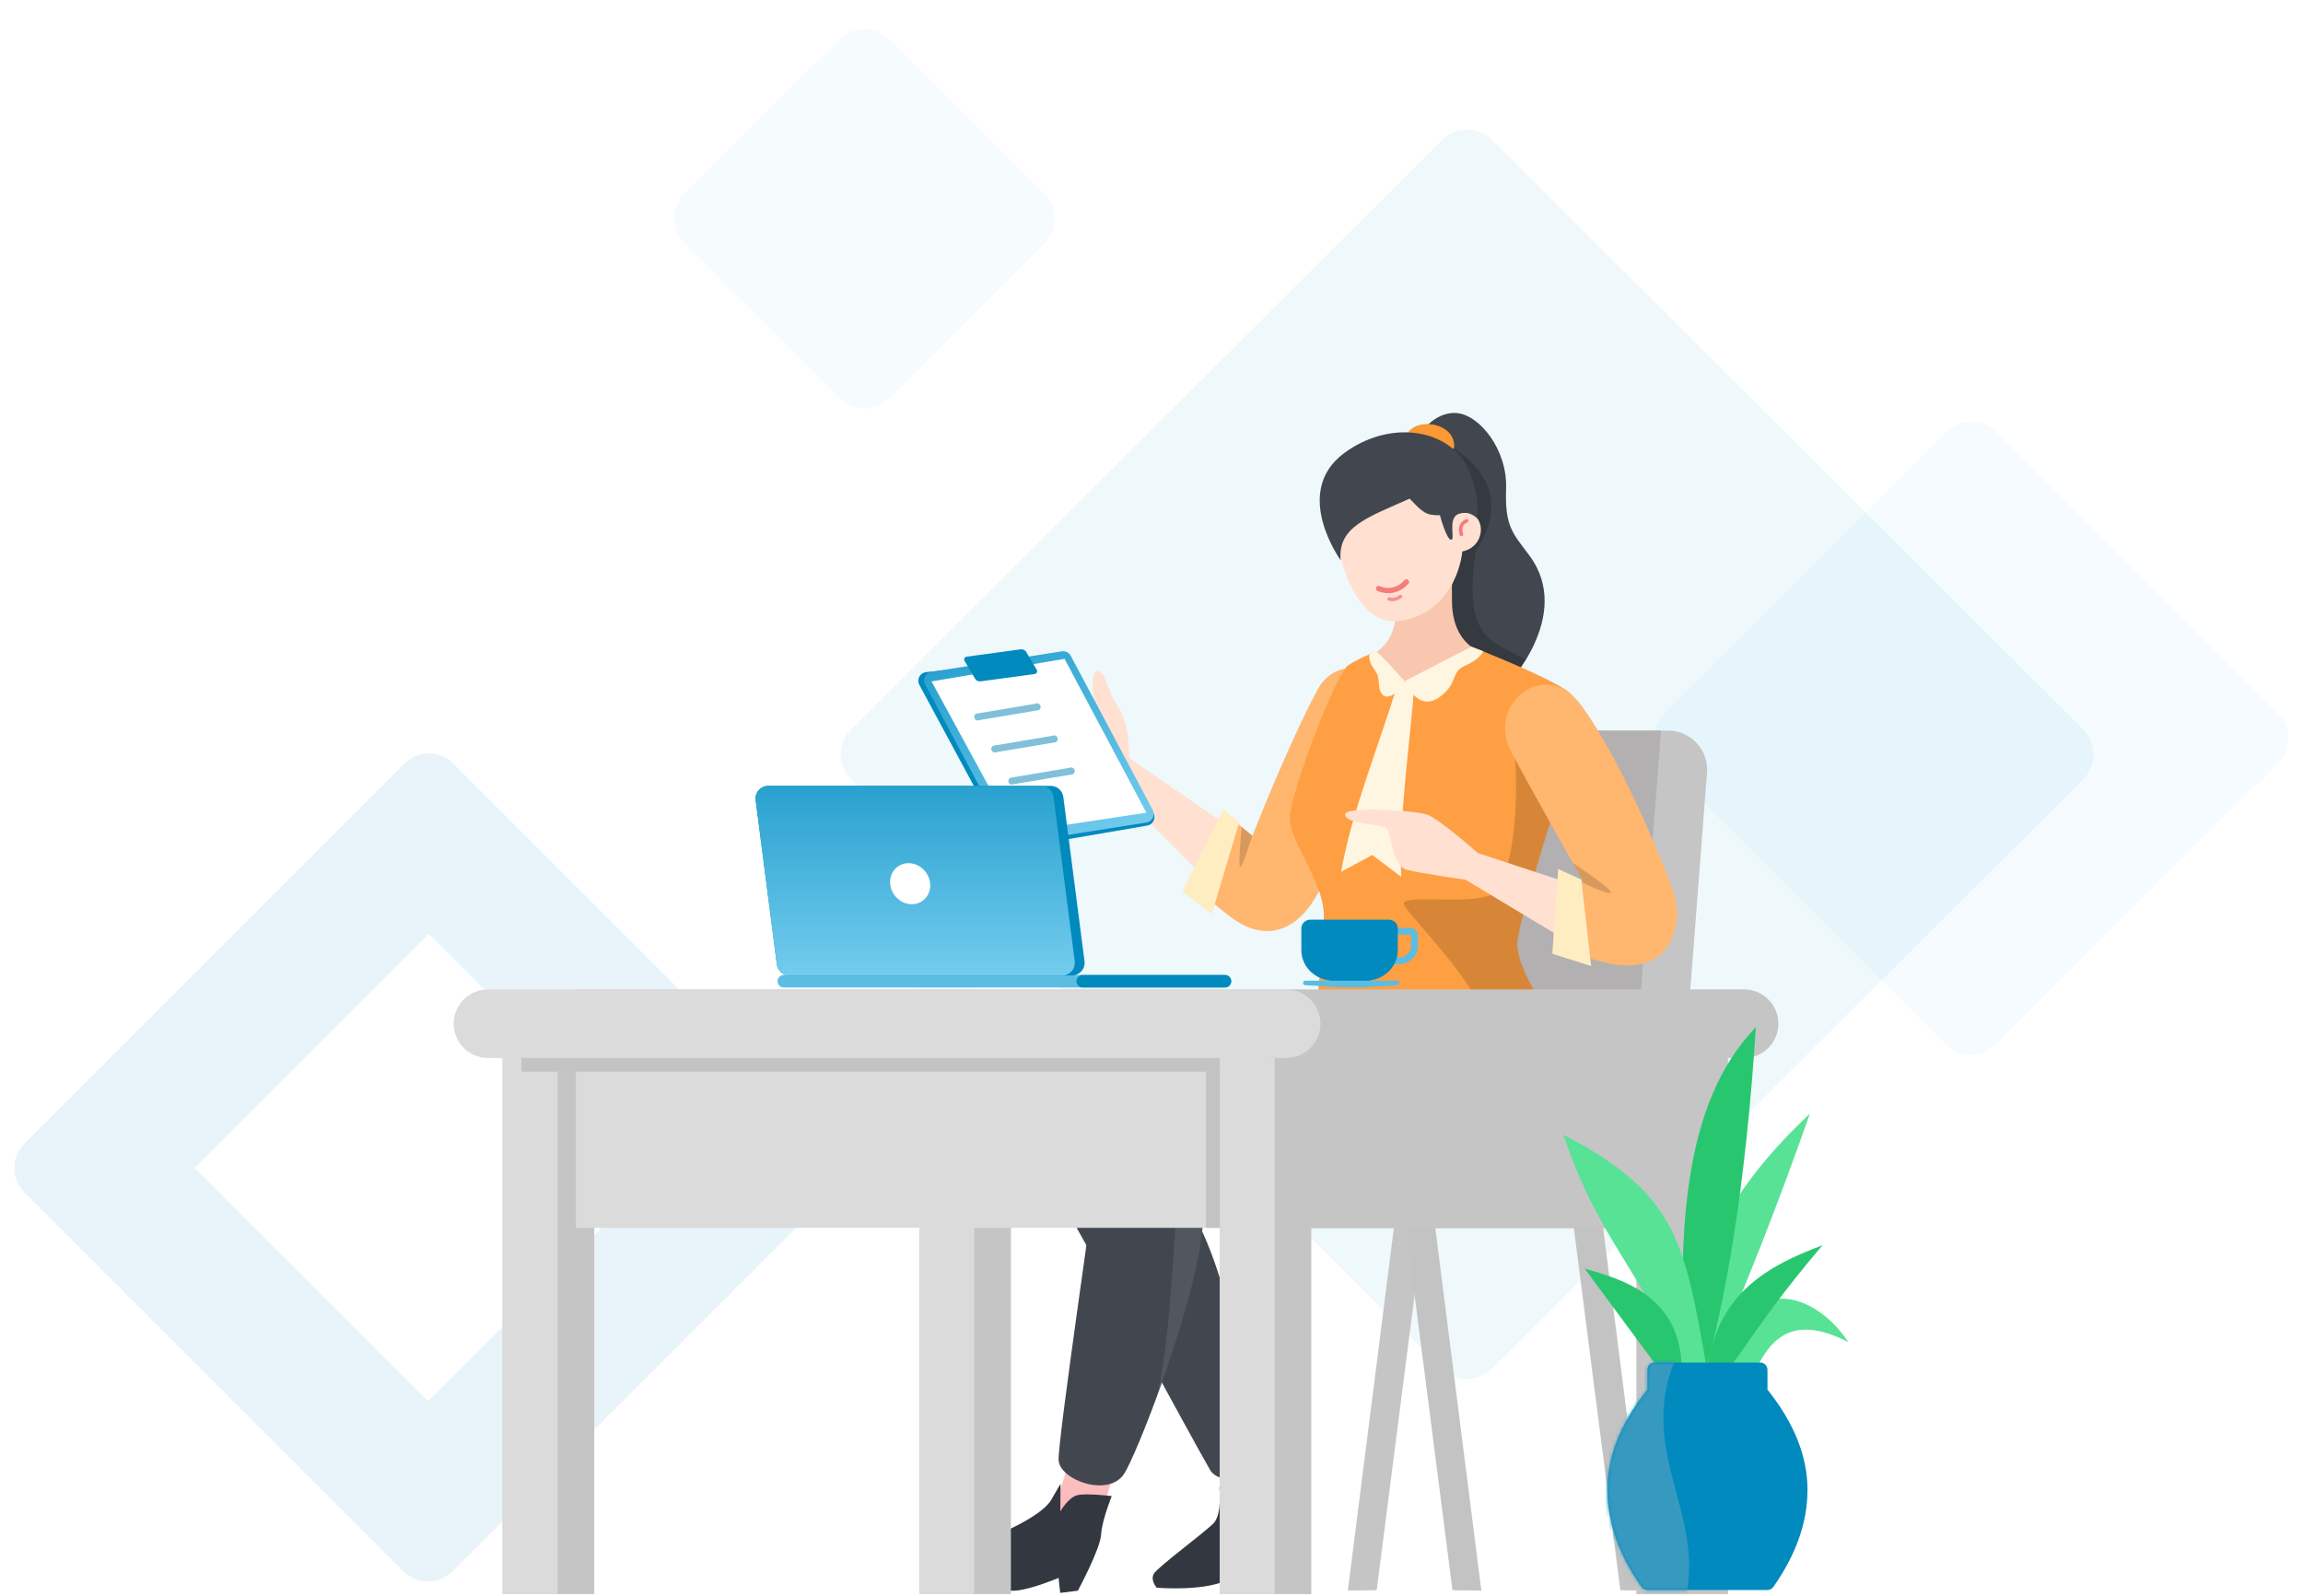 <svg width="655" height="454" viewBox="0 0 655 454" fill="none" xmlns="http://www.w3.org/2000/svg">
    <g id="Illustration">
        <g id="Shape">
            <path id="Rectangle" opacity="0.15" fill-rule="evenodd" clip-rule="evenodd" d="M473.319 217.107C469.402 213.199 469.402 206.854 473.319 202.947L553.517 122.946C557.42 119.052 563.738 119.052 567.642 122.946L647.839 202.947C651.756 206.854 651.756 213.199 647.839 217.107L567.642 297.108C563.738 301.001 557.42 301.001 553.517 297.108L473.319 217.107Z" fill="#BFE7FF" />
            <g id="Rectangle_2" opacity="0.038" filter="url(#filter0_f_1611:48472)">
                <path fill-rule="evenodd" clip-rule="evenodd" d="M194.731 69.307C190.814 65.4 190.814 59.055 194.731 55.148L238.799 11.188C242.702 7.294 249.021 7.294 252.924 11.188L296.992 55.148C300.909 59.055 300.909 65.4 296.992 69.307L252.924 113.267C249.021 117.161 242.702 117.161 238.799 113.267L194.731 69.307Z" fill="#018ABE" />
            </g>
            <path id="Rectangle_3" opacity="0.066" fill-rule="evenodd" clip-rule="evenodd" d="M242.043 221.678C238.126 217.771 238.126 211.426 242.042 207.518L410.191 39.782C414.095 35.889 420.413 35.889 424.316 39.782L592.465 207.518C596.382 211.426 596.382 217.771 592.465 221.678L424.316 389.414C420.413 393.308 414.095 393.308 410.191 389.414L242.043 221.678Z" fill="#018ABE" />
            <path id="Rectangle_4" opacity="0.09" fill-rule="evenodd" clip-rule="evenodd" d="M128.916 217.212C125.097 213.393 118.898 213.401 115.069 217.229L6.932 325.366C3.104 329.195 3.096 335.394 6.915 339.213L114.787 447.085C118.606 450.904 124.805 450.896 128.633 447.068L236.771 338.931C240.599 335.102 240.607 328.903 236.788 325.084L128.916 217.212ZM55.387 332.23L121.933 265.684L188.316 332.067L121.77 398.613L55.387 332.23Z" fill="#018ABE" />
        </g>
        <g id="Illustration_2">
            <g id="Chair4">
                <path id="Path" fill-rule="evenodd" clip-rule="evenodd" d="M398.996 329.203L383.336 452.509L391.546 452.4L407.207 330.358L398.996 329.203Z" fill="#C5C5C5" />
                <path id="Path_2" fill-rule="evenodd" clip-rule="evenodd" d="M405.653 329.203L421.313 452.509L413.103 452.4L397.443 330.358L405.653 329.203Z" fill="#C3C3C3" />
                <path id="Path_3" fill-rule="evenodd" clip-rule="evenodd" d="M453.393 329.203L469.054 452.509L460.843 452.4L445.183 330.358L453.393 329.203Z" fill="#C3C3C3" />
                <path id="Path_4" fill-rule="evenodd" clip-rule="evenodd" d="M345.599 348.585C339.475 348.585 334.511 343.621 334.511 337.497V333.909C334.511 327.785 339.475 322.821 345.599 322.821H402.84C408.56 322.821 413.341 318.47 413.879 312.775L422.833 217.902C423.37 212.207 428.152 207.856 433.872 207.856H474.439C480.899 207.856 485.991 213.356 485.494 219.796L476.354 338.35C475.909 344.126 471.092 348.585 465.299 348.585H345.599Z" fill="#C5C5C5" />
                <path id="Combined Shape" fill-rule="evenodd" clip-rule="evenodd" d="M472.419 207.856L463.334 325.362C462.887 331.137 458.071 335.595 452.279 335.595H334.511V333.582C334.511 327.459 339.475 322.494 345.599 322.494H402.651C408.37 322.494 413.151 318.145 413.69 312.451L422.639 217.899C423.178 212.206 427.959 207.856 433.678 207.856H472.419Z" fill="#B2B0B0" />
            </g>
            <g id="Wom3.4">
                <g id="LLeg">
                    <path id="Path_5" fill-rule="evenodd" clip-rule="evenodd" d="M344.782 412.379C344.782 412.379 351.565 428.644 346.004 432.955C340.435 437.267 329.605 447.931 329.605 447.931L364.696 440.32L356.034 410.48L344.782 412.379Z" fill="url(#paint0_linear_1611:48472)" />
                    <path id="Path_6" fill-rule="evenodd" clip-rule="evenodd" d="M346.797 423.09C346.797 423.09 347.659 430.722 345.17 433.327C342.682 435.93 329.208 445.844 328.153 447.725C327.098 449.607 328.985 451.683 328.985 451.683C328.985 451.683 343.538 452.948 350.083 448.971C354.809 446.098 361.856 440.94 361.856 440.94L363.722 446.012L369.013 445.796C369.013 445.796 369.714 439.546 368.458 436.55C367.203 433.553 360.737 418.3 360.737 418.3C360.737 418.3 358.248 420.535 355.603 421.662C352.959 422.787 349.646 425.87 349.646 425.87L346.797 423.09Z" fill="#323740" />
                    <path id="Path_7" fill-rule="evenodd" clip-rule="evenodd" d="M403.488 291.793C391.69 292.319 326.025 306.824 314.094 309.288C302.164 311.752 292.078 325.086 301.175 340.527C311.393 357.859 337.757 407.083 344.158 418.179C347.326 423.672 363.309 420.592 359.555 411.374C352.556 394.19 349.306 351.021 331.462 335.281C331.462 335.281 391.47 345.71 417.39 333.763C436.229 325.079 431.967 290.521 403.488 291.793Z" fill="#42474F" />
                </g>
                <g id="LArm">
                    <path id="Path_8" fill-rule="evenodd" clip-rule="evenodd" d="M321.187 215.662C321.187 215.662 321.32 206.074 317.962 201.064C314.604 196.054 314.471 190.732 311.929 190.906C309.388 191.08 311.904 203.451 311.904 203.451C311.904 203.451 308.68 202.22 306.363 200.664C304.047 199.108 297.023 191.436 295.381 192.796C292.598 195.112 297.081 208.178 299.522 210.791C301.972 213.404 315.354 221.996 315.354 221.996L348.131 255.469L354.285 238.464L321.187 215.662Z" fill="#FFE0D1" />
                    <path id="Path_9" fill-rule="evenodd" clip-rule="evenodd" d="M393.69 212.499C388.201 225.212 378.152 248.566 374.01 255.533C368.818 264.259 360.631 268.103 351.046 261.629C348.501 259.91 340.749 253.344 340.749 253.344L350.13 232.725L356.215 237.74C356.215 237.74 366.515 211.372 374.8 196.097C381.976 182.882 402.044 193.173 393.69 212.499Z" fill="#FFB66F" />
                    <path id="Path_10" fill-rule="evenodd" clip-rule="evenodd" d="M356.109 237.754C356.109 237.754 353.343 247.124 352.696 246.582C352.05 246.039 353.19 235.305 353.19 235.305L356.109 237.754Z" fill="black" fill-opacity="0.16" />
                    <path id="Path 65" fill-rule="evenodd" clip-rule="evenodd" d="M352.463 233.866L344.618 260.105L336.285 253.574L347.883 230.312L352.463 233.866Z" fill="#FFEDC2" />
                </g>
                <g id="Head">
                    <g id="Group 21">
                        <path id="Path_11" fill-rule="evenodd" clip-rule="evenodd" d="M403.639 123.796C403.639 123.796 407.761 116.999 414.297 117.51C420.833 118.02 428.764 127.979 428.349 139.014C427.947 150.046 430.38 151.782 435.068 158.163C447.669 175.331 428.196 195.429 428.196 195.429L402.32 195.436L401.334 147.308L403.639 123.796Z" fill="#42474F" />
                        <path id="Path 50" fill-rule="evenodd" clip-rule="evenodd" d="M413.904 127.773C431.537 139.81 421.431 153.778 419.666 157.057C416.273 180.921 423.268 182.146 433.822 187.479L430.151 194.04L415.025 191.193L402.267 128.978L413.904 127.773Z" fill="black" fill-opacity="0.199" />
                    </g>
                    <path id="Path_12" fill-rule="evenodd" clip-rule="evenodd" d="M422.223 185.862C422.223 185.862 413.235 184.058 412.968 171.467C412.701 158.876 414.182 154.578 414.182 154.578L397.233 154.272C397.233 154.272 397.049 168.305 397.046 173.381C397.039 185.722 387.527 187.154 387.527 187.154C387.527 187.154 389.505 196.916 404.862 197.779C416.853 198.453 422.223 185.862 422.223 185.862Z" fill="#F9C7B0" />
                    <g id="Group 20">
                        <path id="Path_13" fill-rule="evenodd" clip-rule="evenodd" d="M413.555 127.363C414.171 120.1 402.186 118.334 399.966 123.944C399.966 123.944 399.357 128.943 403.258 130.893C408.533 133.521 413.555 127.363 413.555 127.363Z" fill="#FB9934" />
                        <path id="Path_14" fill-rule="evenodd" clip-rule="evenodd" d="M415.155 146.069C422.489 144.211 423.581 155.28 415.896 156.898C415.896 156.898 414.698 173.206 399.206 176.499C386.625 179.173 382.001 161.446 381.128 157.899C380.196 154.117 377.521 141.611 377.521 141.611L412.905 134.073L415.155 146.069Z" fill="#FFE0D1" />
                        <path id="Path_15" fill-rule="evenodd" clip-rule="evenodd" d="M412.691 153.561C411.359 153.485 409.534 146.576 409.534 146.576C405.608 146.63 404.764 145.921 400.925 141.861C388.852 147.241 380.441 149.888 381.297 159.372C381.297 159.372 367.261 140.037 382.287 128.911C395.506 119.134 412.279 122.114 417.448 133.184C421.104 140.996 420.199 147.496 420.199 147.496C420.199 147.496 417.633 144.854 414.648 146.285C411.663 147.715 414.024 153.638 412.691 153.561Z" fill="#42474F" />
                        <path id="Path_16" d="M399.999 165.546C399.999 165.546 396.972 169.451 392.078 167.437" stroke="#F77B7B" stroke-width="1.5" stroke-linecap="round" />
                        <path id="Path_17" d="M398.331 169.677C397.295 170.45 396.198 170.724 395.099 170.406" stroke="#F49494" stroke-linecap="round" />
                        <path id="Path 8" d="M415.636 152.044C415.191 150.326 415.428 148.836 417.141 148.183" stroke="#F77B7B" stroke-linecap="round" />
                    </g>
                </g>
                <g id="Group 19">
                    <path id="Path_18" fill-rule="evenodd" clip-rule="evenodd" d="M391.07 185.471C390.864 185.461 383.616 188.637 382.781 189.862C377.344 197.838 367.361 225.913 366.847 232.003C366.268 239.028 376.396 250.219 376.52 260.389C376.63 270.561 372.188 301.186 373.911 304.046C375.621 306.907 386.856 320.496 389.2 320.552C391.558 320.607 393.317 313.473 396.888 313.628C400.445 313.783 407.862 323.242 411.06 323.174C414.245 323.105 447.25 302.197 444.727 296.24C442.19 290.283 430.417 275.479 431.616 267.362C432.802 259.246 442.273 229.288 445.692 219.091C449.097 208.895 451.841 200.773 445.485 196.385C439.13 191.998 418.45 183.972 418.45 183.972L399.935 194.329C399.935 194.329 392.145 185.523 391.07 185.471Z" fill="#FF9F43" />
                    <path id="Path_19" fill-rule="evenodd" clip-rule="evenodd" d="M397.655 194.041C392.101 212.508 384.48 230.703 381.428 248.019L390.306 243.236L398.495 249.441C397.917 231.438 400.94 212.536 402.329 194.041H397.655Z" fill="#FFF6E1" />
                    <path id="Path_20" fill-rule="evenodd" clip-rule="evenodd" d="M430.089 208.22L430.3 209.714C432.788 228.258 429.844 250.761 424.742 254.194C419.534 257.699 399.263 254.26 399.263 257.035C399.263 259.811 427.276 285.246 422.677 297.405C420.149 304.091 420.995 310.036 425.217 315.242L426.443 314.418C436.011 307.929 446.169 299.643 444.727 296.24C442.191 290.283 430.417 275.478 431.617 267.362C432.755 259.571 441.529 231.649 445.254 220.407L446.441 216.842C447.82 212.663 448.968 208.877 449.245 205.611L448.389 205.056C434.707 196.285 428.607 197.34 430.089 208.22Z" fill="black" fill-opacity="0.16" />
                    <path id="Path_21" fill-rule="evenodd" clip-rule="evenodd" d="M421.867 185.28L418.45 183.972L399.528 193.793C399.528 193.793 403.086 202.847 409.387 198.338C414.787 194.483 412.509 191.091 416.742 189.341C420.961 187.591 421.867 185.28 421.867 185.28Z" fill="#FFF6E1" />
                    <path id="Path_22" fill-rule="evenodd" clip-rule="evenodd" d="M399.529 193.793C398.158 196.84 395.369 198.62 393.927 198.066C391.548 197.152 392.57 193.51 391.632 191.671C390.96 190.366 390.526 190.169 389.939 188.943C389.393 187.819 389.37 186.47 389.51 186.097L391.372 185.251C391.372 185.251 393.93 187.664 395.12 188.943C396.603 190.537 399.529 193.793 399.529 193.793Z" fill="#FFF6E1" />
                </g>
                <g id="RArm">
                    <path id="Path_23" fill-rule="evenodd" clip-rule="evenodd" d="M420.362 242.705C420.362 242.705 409.222 232.859 405.812 231.716C402.401 230.573 382.429 229.201 382.555 231.783C382.698 234.549 393.426 234.39 394.537 235.751C395.648 237.111 395.901 246.412 400.103 247.457C404.296 248.501 416.867 250.301 416.867 250.301L446.938 268.413L448.223 251.864L420.362 242.705Z" fill="#FFE0D1" />
                    <path id="Path_24" fill-rule="evenodd" clip-rule="evenodd" d="M449.996 201.014C461.733 217.557 471.753 242.755 475.6 252.579C479.446 262.403 475.566 277.221 458.653 274.312C455.797 273.821 449.391 271.851 449.391 271.851L445.349 249.098L450.562 251.284C450.562 251.284 433.752 221.527 429.648 213.55C422.791 200.228 439.659 186.439 449.996 201.014Z" fill="#FFB66F" />
                    <path id="Path_25" fill-rule="evenodd" clip-rule="evenodd" d="M450.563 251.284C450.563 251.284 459.101 255.449 458.027 253.617C456.954 251.785 447.342 245.498 447.342 245.498L450.563 251.284Z" fill="black" fill-opacity="0.16" />
                    <path id="Path 64" fill-rule="evenodd" clip-rule="evenodd" d="M449.748 250.233L452.54 274.836L441.499 271.331L443.165 247.22L449.748 250.233Z" fill="#FFEDC2" />
                </g>
                <g id="RLeg">
                    <path id="Path_26" fill-rule="evenodd" clip-rule="evenodd" d="M303.803 412.929C303.803 412.929 304.008 429.032 290.721 435.053C277.443 441.073 267.983 440.71 269.187 445.365C270.391 450.019 304.953 449.831 308.18 446.191C310.931 443.094 316.913 414.261 318.561 416.465L303.803 412.929Z" fill="url(#paint1_linear_1611:48472)" />
                    <path id="Path_27" fill-rule="evenodd" clip-rule="evenodd" d="M316.195 425.623C316.195 425.623 313.403 432.461 313.157 436.606C312.91 440.752 306.554 452.536 306.554 452.536L301.532 453.165L301.074 448.893C301.074 448.893 293.805 451.986 289.245 452.48C284.687 452.975 269.048 451.119 265.938 448.537C262.827 445.956 264.399 442.322 273.376 440.108C282.351 437.893 296.298 431.423 298.951 426.739C301.605 422.053 301.621 422.174 301.621 422.174L301.568 429.981C301.568 429.981 303.865 425.872 306.577 425.324C309.288 424.776 316.195 425.623 316.195 425.623Z" fill="#323740" />
                    <path id="Path_28" fill-rule="evenodd" clip-rule="evenodd" d="M439.163 286.815C439.163 286.815 461.488 320.409 434.797 335.414C412.003 348.228 341.701 333.218 341.701 333.218C341.701 333.218 342.948 343.245 341.701 352.188C338.444 375.544 322.954 414.456 319.677 419.345C315.145 426.107 301.34 421.007 301.08 415.377C300.82 409.747 311.487 337.843 313.109 324.131C314.723 310.419 319.818 308.427 334.699 304.679C338.117 303.817 378.545 293.784 382.248 294.076C414.07 296.589 439.163 286.815 439.163 286.815Z" fill="#42474F" />
                    <path id="Path_29" opacity="0.44" fill-rule="evenodd" clip-rule="evenodd" d="M422.946 331.68C399.867 334.263 338.767 328.939 336.313 331.358C333.97 333.668 334.361 373.849 329.105 397.105C334.283 383.013 339.887 365.19 341.7 352.188C342.947 343.245 341.7 333.218 341.7 333.218L344.087 333.694C356.544 336.11 414.291 346.485 434.796 335.413C446.823 328.919 451.476 318.865 448.756 305.25C445.476 321.311 436.872 330.121 422.946 331.68Z" fill="white" fill-opacity="0.192" />
                    <ellipse id="Oval" rx="3.879" ry="7.103" transform="matrix(-0.974 0.225 0.225 0.974 303.267 325.972)" fill="white" fill-opacity="0.192" />
                    <ellipse id="Oval_2" rx="5.171" ry="7.749" transform="matrix(-0.961 -0.276 -0.276 0.961 321.369 321.453)" fill="white" fill-opacity="0.192" />
                </g>
            </g>
            <g id="Example Task1">
                <g id="Group 3">
                    <path id="Rectangle_5" d="M261.471 194.838C260.64 193.296 261.637 191.404 263.379 191.218L301.38 187.168C302.356 187.064 303.301 187.55 303.785 188.404L328.028 231.223C328.869 232.708 327.982 234.577 326.3 234.865L288.458 241.356C287.415 241.535 286.374 241.028 285.872 240.097L261.471 194.838Z" fill="#018ABE" />
                    <path id="Rectangle_6" fill-rule="evenodd" clip-rule="evenodd" d="M263.122 194.722C262.328 193.227 263.242 191.395 264.915 191.131L301.98 185.298C303.018 185.135 304.045 185.648 304.538 186.575L327.846 230.412C328.641 231.906 327.726 233.739 326.054 234.002L288.989 239.836C287.951 239.999 286.924 239.486 286.431 238.558L263.122 194.722Z" fill="url(#paint2_linear_1611:48472)" />
                    <path id="Rectangle_7" d="M264.938 193.854L302.769 187.432L326.042 231.203L288.393 236.909L264.938 193.854Z" fill="white" />
                    <path id="Rectangle_8" d="M274.332 188.016C274.042 187.524 274.348 186.895 274.914 186.818L290.301 184.733C290.94 184.646 291.568 184.951 291.895 185.507L294.863 190.55C295.153 191.043 294.848 191.672 294.281 191.749L278.895 193.834C278.256 193.92 277.628 193.615 277.301 193.06L274.332 188.016Z" fill="#018ABE" />
                    <path id="Path_30" fill-rule="evenodd" clip-rule="evenodd" d="M294.464 200.209C294.968 199.941 295.593 200.132 295.861 200.636C296.11 201.104 295.963 201.676 295.537 201.97L295.434 202.033L278.598 204.858C278.094 205.126 277.468 204.935 277.201 204.431C276.952 203.964 277.099 203.391 277.525 203.097L277.628 203.035L294.464 200.209Z" fill="#81C0D8" />
                    <path id="Path_31" fill-rule="evenodd" clip-rule="evenodd" d="M299.312 209.328C299.816 209.06 300.441 209.252 300.709 209.755C300.957 210.223 300.81 210.795 300.385 211.089L300.282 211.152L283.445 213.978C282.942 214.245 282.316 214.054 282.048 213.551C281.8 213.083 281.947 212.51 282.372 212.216L282.475 212.154L299.312 209.328Z" fill="#81C0D8" />
                    <path id="Path_32" fill-rule="evenodd" clip-rule="evenodd" d="M304.161 218.447C304.664 218.179 305.29 218.37 305.557 218.874C305.806 219.341 305.659 219.914 305.233 220.208L305.13 220.271L288.294 223.096C287.79 223.364 287.165 223.173 286.897 222.669C286.648 222.202 286.795 221.629 287.221 221.335L287.324 221.272L304.161 218.447Z" fill="#81C0D8" />
                </g>
            </g>
            <g id="Group 26">
                <g id="Group 25">
                    <path id="Rectangle_9" fill-rule="evenodd" clip-rule="evenodd" d="M261.47 287.982H287.518V453.503H261.47V287.982Z" fill="#C5C5C5" />
                    <path id="Rectangle_10" fill-rule="evenodd" clip-rule="evenodd" d="M261.47 281.479H277.098V453.503H261.47V281.479Z" fill="#DBDBDB" />
                    <path id="Rectangle_11" fill-rule="evenodd" clip-rule="evenodd" d="M142.962 287.982H271.898V337.627H169.01V453.503H142.962V287.982Z" fill="#C5C5C5" />
                    <path id="Rectangle_12" fill-rule="evenodd" clip-rule="evenodd" d="M142.962 287.982H158.591V453.503H142.962V287.982Z" fill="#DBDBDB" />
                </g>
                <g id="Group 25_2">
                    <path id="Rectangle_13" fill-rule="evenodd" clip-rule="evenodd" d="M465.402 287.982H491.45V453.502H465.402V287.982Z" fill="#C5C5C5" />
                    <path id="Rectangle_14" fill-rule="evenodd" clip-rule="evenodd" d="M346.896 287.982H475.833V349.435H372.944V453.502H346.896V287.982Z" fill="#C5C5C5" />
                    <path id="Rectangle_15" fill-rule="evenodd" clip-rule="evenodd" d="M163.79 281.479L362.373 281.479V349.314H163.79V281.479Z" fill="#DBDBDB" />
                    <path id="Rectangle_16" fill-rule="evenodd" clip-rule="evenodd" d="M342.988 287.982H358.617V349.314H342.988V287.982Z" fill="#C3C3C3" />
                    <path id="Rectangle_17" fill-rule="evenodd" clip-rule="evenodd" d="M346.896 287.982H362.525V453.502H346.896V287.982Z" fill="#DBDBDB" />
                    <path id="Rectangle_18" fill-rule="evenodd" clip-rule="evenodd" d="M352.169 291.233C352.169 285.846 356.536 281.479 361.923 281.479L496.035 281.479C501.422 281.479 505.789 285.846 505.789 291.233C505.789 296.62 501.422 300.987 496.035 300.987H361.923C356.536 300.987 352.169 296.62 352.169 291.233Z" fill="#C5C5C5" />
                    <path id="Rectangle_19" fill-rule="evenodd" clip-rule="evenodd" d="M148.313 285.381H346.896V304.889H148.313V285.381Z" fill="#C3C3C3" />
                    <path id="Rectangle_20" fill-rule="evenodd" clip-rule="evenodd" d="M129.037 291.233C129.037 285.846 133.404 281.479 138.791 281.479H365.794C371.181 281.479 375.549 285.846 375.549 291.233C375.549 296.62 371.181 300.987 365.794 300.987H138.791C133.404 300.987 129.037 296.62 129.037 291.233Z" fill="#DBDBDB" />
                </g>
            </g>
            <g id="Cup">
                <path id="Path_33" fill-rule="evenodd" clip-rule="evenodd" d="M394.442 263.993H400.98C402.242 263.993 403.266 264.965 403.266 266.165V269.139C403.266 271.981 400.84 274.285 397.848 274.285H394.442C393.901 274.285 393.463 273.868 393.463 273.354C393.463 272.84 393.901 272.424 394.442 272.424H397.848C399.758 272.424 401.306 270.953 401.306 269.139V266.165C401.306 265.993 401.16 265.854 400.98 265.854H394.442C393.901 265.854 393.463 265.438 393.463 264.924C393.463 264.41 393.901 263.993 394.442 263.993Z" fill="#5BBDE2" />
                <path id="Path_34" fill-rule="evenodd" clip-rule="evenodd" d="M372.735 261.626C371.292 261.626 370.123 262.737 370.123 264.108V270.312C370.123 274.779 373.673 278.458 378.239 278.943L378.24 280.239H389.676L389.676 278.915C394.127 278.33 397.555 274.701 397.555 270.312V264.108C397.555 262.737 396.385 261.626 394.942 261.626H372.735Z" fill="#018ABE" />
                <path id="Rectangle_21" fill-rule="evenodd" clip-rule="evenodd" d="M398.041 279.638C398.041 279.285 397.755 278.998 397.401 278.998H371.249C370.896 278.998 370.609 279.285 370.609 279.638C370.609 279.976 370.872 280.255 371.209 280.277L380.857 280.886H387.715L397.441 280.276C397.778 280.255 398.041 279.976 398.041 279.638Z" fill="#5BBDE2" />
            </g>
            <g id="FacingBack Laptop3">
                <path id="Rectangle_22" fill-rule="evenodd" clip-rule="evenodd" d="M221.157 279.148C221.157 278.164 221.955 277.366 222.939 277.366H348.402C349.386 277.366 350.184 278.164 350.184 279.148C350.184 280.132 349.386 280.929 348.402 280.929H222.939C221.955 280.929 221.157 280.132 221.157 279.148Z" fill="#5BBDE2" />
                <path id="Rectangle_23" fill-rule="evenodd" clip-rule="evenodd" d="M306.151 279.148C306.151 278.164 306.949 277.366 307.933 277.366H348.402C349.386 277.366 350.183 278.164 350.183 279.148C350.183 280.132 349.386 280.929 348.402 280.929H307.933C306.949 280.929 306.151 280.132 306.151 279.148Z" fill="#018ABE" />
                <path id="Rectangle_24" fill-rule="evenodd" clip-rule="evenodd" d="M214.92 227.634C214.642 225.48 216.319 223.573 218.49 223.573L298.853 223.573C300.663 223.573 302.192 224.918 302.423 226.713L308.449 273.46C308.727 275.613 307.049 277.52 304.878 277.52H224.516C222.706 277.52 221.177 276.176 220.946 274.38L214.92 227.634Z" fill="#018ABE" />
                <path id="Rectangle_25" fill-rule="evenodd" clip-rule="evenodd" d="M214.92 227.634C214.642 225.48 216.319 223.573 218.49 223.573L296.071 223.573C297.881 223.573 299.41 224.918 299.641 226.713L305.667 273.46C305.945 275.613 304.268 277.52 302.097 277.52H224.516C222.706 277.52 221.177 276.176 220.946 274.38L214.92 227.634Z" fill="url(#paint3_linear_1611:48472)" />
                <ellipse id="Oval_3" cx="258.864" cy="251.405" rx="5.523" ry="6.016" transform="rotate(-37 258.864 251.405)" fill="white" />
            </g>
            <g id="Group 79">
                <g id="Group 86">
                    <path id="Path 113" fill-rule="evenodd" clip-rule="evenodd" d="M485.24 391.654C496.008 367.337 505.79 342.363 514.745 316.838C494.118 336.246 478.077 359.892 480.362 391.654H485.24Z" fill="#57E295" />
                    <path id="Rectangle_26" fill-rule="evenodd" clip-rule="evenodd" d="M479.501 394.193C476.952 352.73 478.032 314.222 499.391 292.233C496.445 337.758 490.934 369.828 483.954 394.193H479.501Z" fill="#28C76F" />
                    <path id="Path 112" fill-rule="evenodd" clip-rule="evenodd" d="M478.521 389.875C466.588 360.901 454.597 352.595 444.685 322.853C477.124 339.646 479.158 353.512 485.525 389.875H478.521Z" fill="#57E295" />
                    <path id="Path 114" fill-rule="evenodd" clip-rule="evenodd" d="M472.099 389.875L450.691 360.9C461.03 363.843 478.312 368.607 478.312 389.875H472.099Z" fill="#28C76F" />
                    <path id="Path 116" fill-rule="evenodd" clip-rule="evenodd" d="M492.121 389.876H499.263C503.801 380.416 510.196 373.903 525.669 381.797C515.527 366.375 494.718 361.708 492.121 389.876Z" fill="#57E295" />
                    <path id="Path 117" fill-rule="evenodd" clip-rule="evenodd" d="M485.552 389.875H491.491C502.39 374.314 507.076 367.534 518.356 354.246C503.497 359.874 488.245 367.534 485.552 389.875Z" fill="#28C76F" />
                </g>
                <g id="Group 85">
                    <path id="Rectangle_27" fill-rule="evenodd" clip-rule="evenodd" d="M470.622 387.629H500.623C501.766 387.629 502.692 388.549 502.692 389.684V395.335C510.279 404.838 514.072 414.341 514.072 423.844C514.072 433.055 510.833 442.265 504.354 451.476C503.967 452.026 503.334 452.354 502.658 452.354H468.588C467.912 452.354 467.278 452.026 466.891 451.476C460.413 442.265 457.174 433.055 457.174 423.844C457.174 414.52 460.825 405.196 468.128 395.873L468.553 395.335V389.684C468.553 388.549 469.48 387.629 470.622 387.629Z" fill="#018ABE" />
                    <mask id="mask0_1611:48472" style="mask-type:alpha" maskUnits="userSpaceOnUse" x="457" y="387" width="58" height="66">
                        <path id="Rectangle_28" fill-rule="evenodd" clip-rule="evenodd" d="M470.622 387.629H500.623C501.766 387.629 502.692 388.549 502.692 389.684V395.335C510.279 404.838 514.072 414.341 514.072 423.844C514.072 433.055 510.833 442.265 504.354 451.476C503.967 452.026 503.334 452.354 502.658 452.354H468.588C467.912 452.354 467.278 452.026 466.891 451.476C460.413 442.265 457.174 433.055 457.174 423.844C457.174 414.52 460.825 405.196 468.128 395.873L468.553 395.335V389.684C468.553 388.549 469.48 387.629 470.622 387.629Z" fill="white" />
                    </mask>
                    <g mask="url(#mask0_1611:48472)">
                        <path id="Rectangle_29" fill-rule="evenodd" clip-rule="evenodd" d="M449.933 385.85H476.83C463.953 415.618 489.353 433.247 476.83 462.903H449.933V385.85Z" fill="#369AC0" />
                    </g>
                </g>
            </g>
        </g>
    </g>
    <defs>
        <filter id="filter0_f_1611:48472" x="183.638" y="0.113" width="124.446" height="124.23" filterUnits="userSpaceOnUse" color-interpolation-filters="sRGB">
            <feFlood flood-opacity="0" result="BackgroundImageFix" />
            <feBlend mode="normal" in="SourceGraphic" in2="BackgroundImageFix" result="shape" />
            <feGaussianBlur stdDeviation="4.077" result="effect1_foregroundBlur_1611:48472" />
        </filter>
        <linearGradient id="paint0_linear_1611:48472" x1="370.769" y1="401.364" x2="367.698" y2="445.993" gradientUnits="userSpaceOnUse">
            <stop stop-color="#FDC6C6" />
            <stop offset="1" stop-color="#FAB2B2" />
        </linearGradient>
        <linearGradient id="paint1_linear_1611:48472" x1="327.122" y1="404.174" x2="325.109" y2="447.14" gradientUnits="userSpaceOnUse">
            <stop stop-color="#FDC6C6" />
            <stop offset="1" stop-color="#FAB2B2" />
        </linearGradient>
        <linearGradient id="paint2_linear_1611:48472" x1="241.53" y1="160.897" x2="290.993" y2="253.923" gradientUnits="userSpaceOnUse">
            <stop stop-color="#018ABE" />
            <stop offset="1" stop-color="#73CCEE" />
        </linearGradient>
        <linearGradient id="paint3_linear_1611:48472" x1="207.159" y1="194.924" x2="207.159" y2="277.52" gradientUnits="userSpaceOnUse">
            <stop stop-color="#018ABE" />
            <stop offset="1" stop-color="#73CCEE" />
        </linearGradient>
    </defs>
</svg>